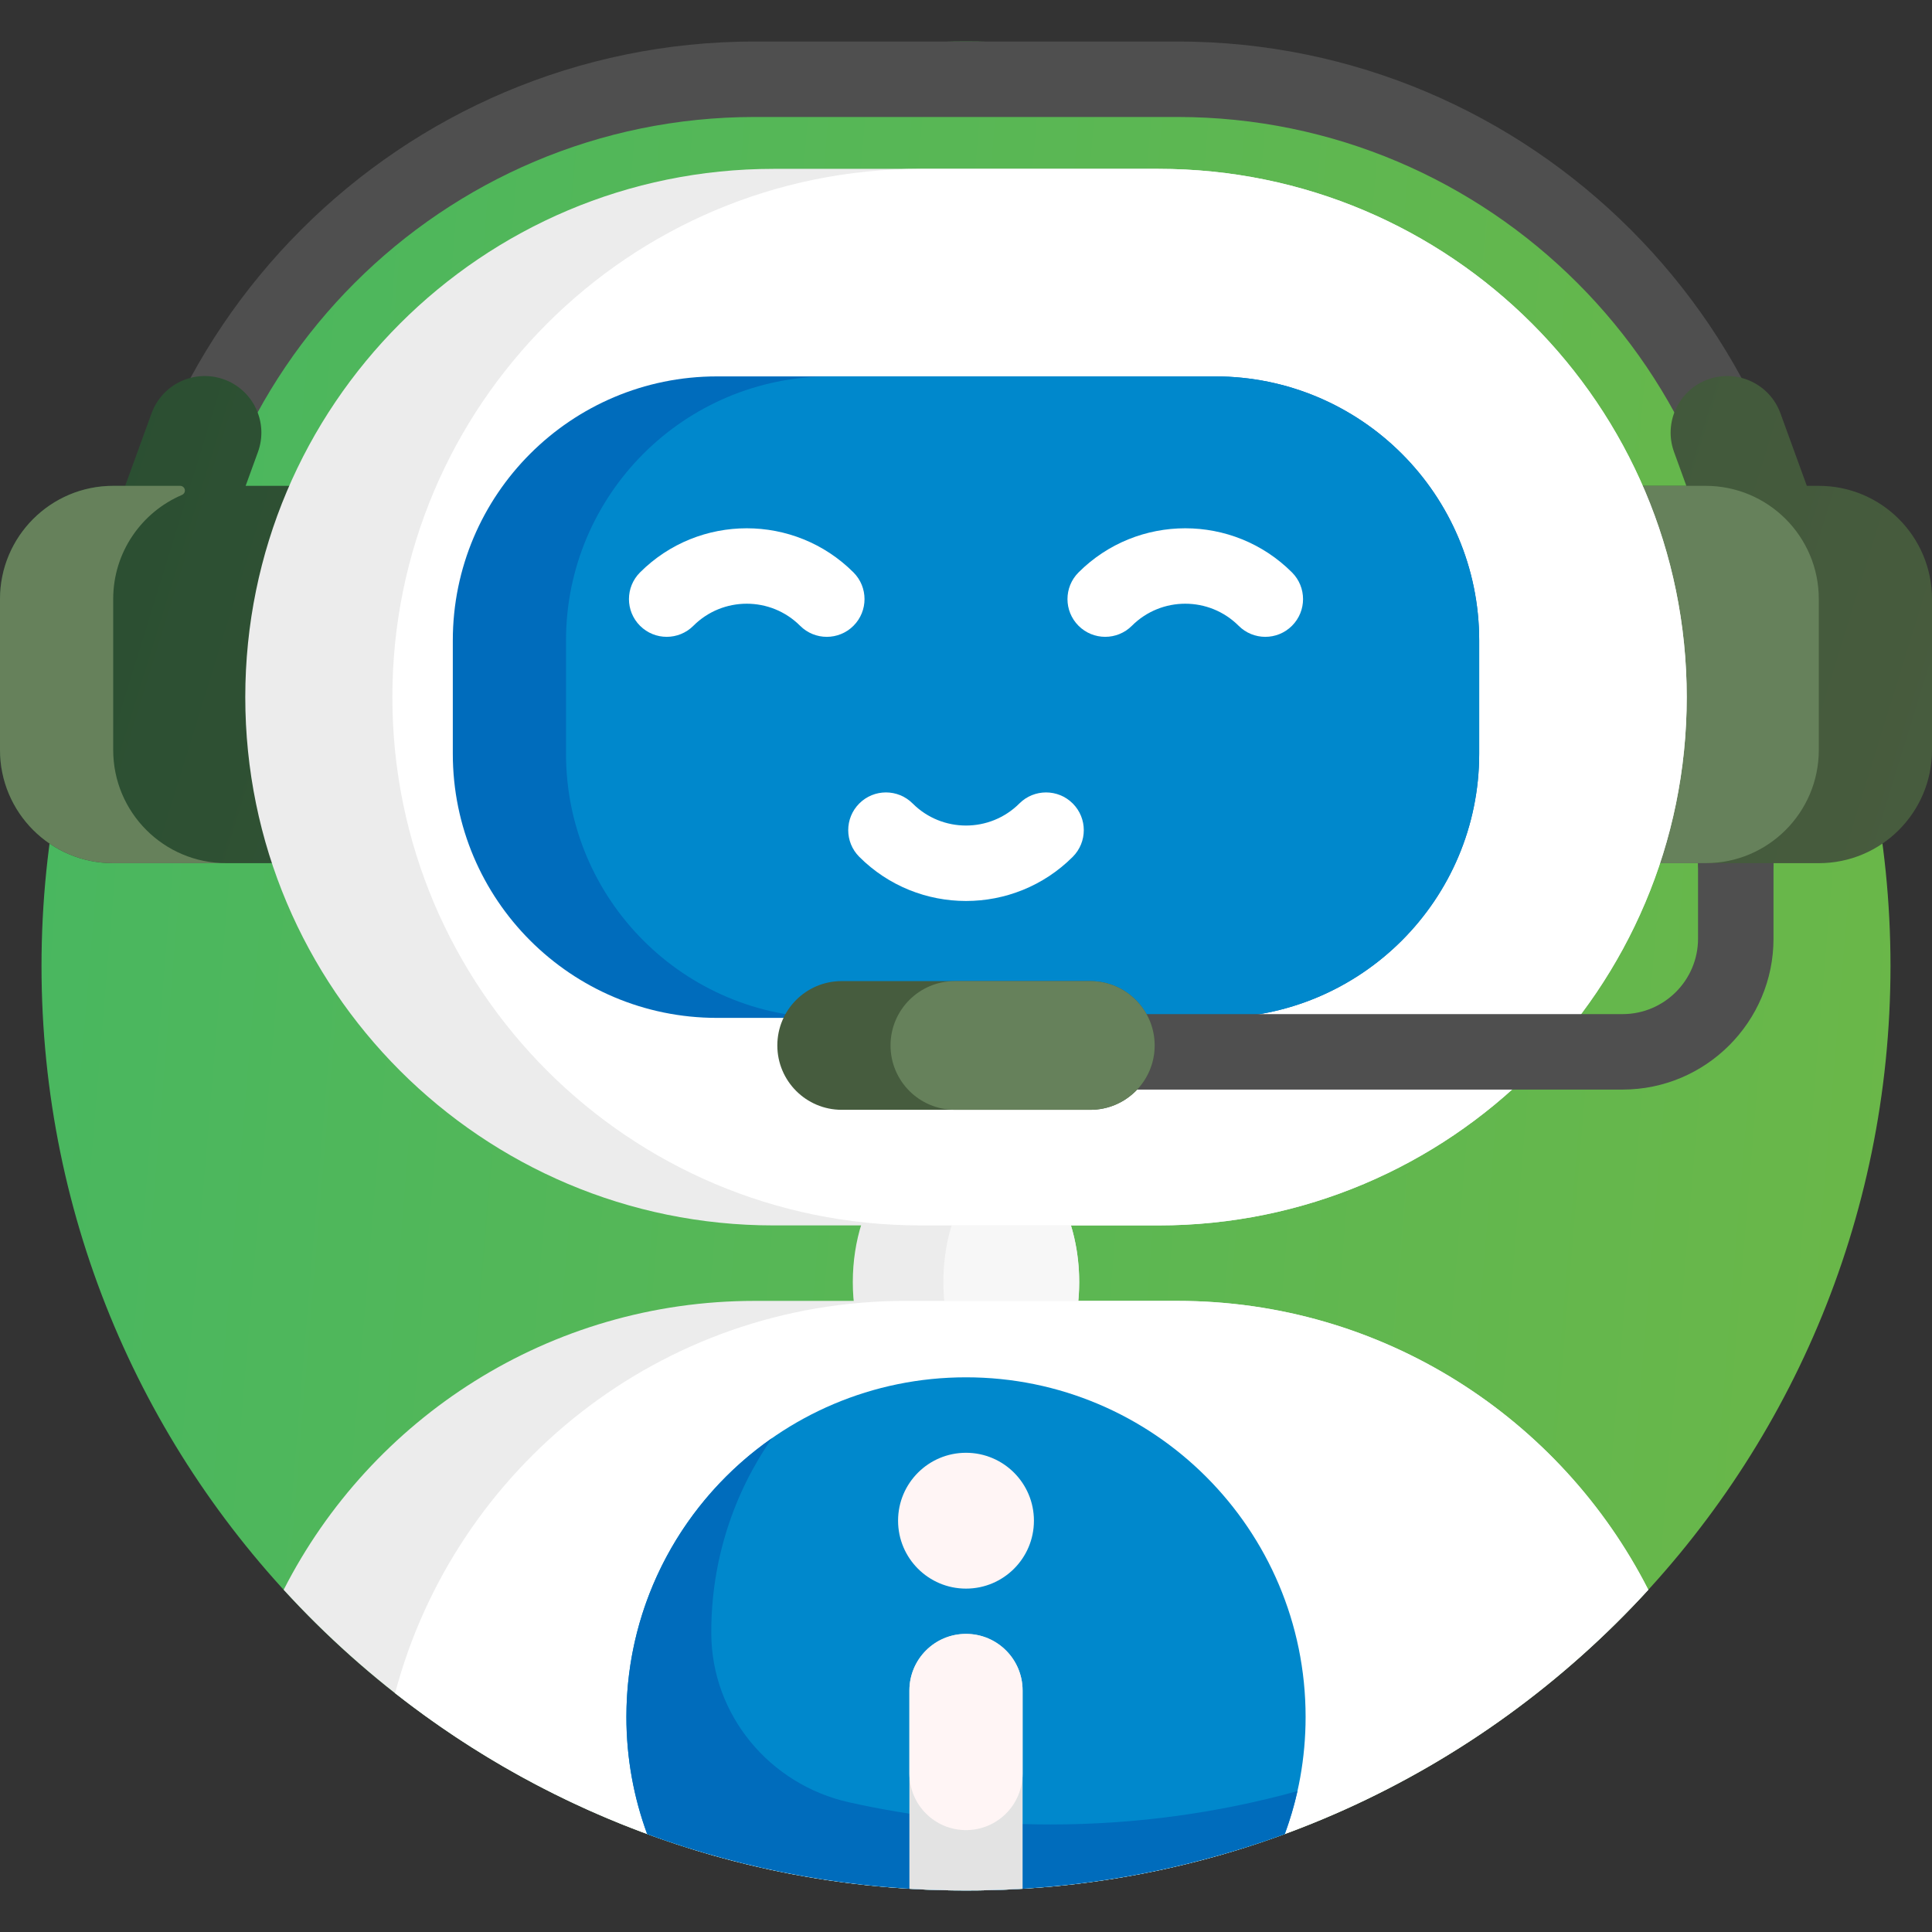 <svg width="113" height="113" viewBox="0 0 113 113" fill="none" xmlns="http://www.w3.org/2000/svg">
<rect x="0" y="0" width="113" height="113" fill="#333333" stroke="none"/>
<path d="M110.572 56.5C110.572 86.363 86.363 110.572 56.5 110.572C26.637 110.572 2.428 86.363 2.428 56.5C2.428 26.637 26.637 2.428 56.5 2.428C86.363 2.428 110.572 26.637 110.572 56.5Z" fill="url(#paint0_linear_34_677)"/>
<path d="M106.379 39.947C106.379 41.166 105.391 42.154 104.172 42.154C102.953 42.154 101.965 41.166 101.965 39.947C101.965 21.693 87.114 6.842 68.859 6.842H44.141C25.886 6.842 11.035 21.693 11.035 39.947C11.035 41.166 10.047 42.154 8.828 42.154C7.609 42.154 6.621 41.166 6.621 39.947C6.621 19.259 23.452 2.428 44.141 2.428H68.859C89.548 2.428 106.379 19.259 106.379 39.947Z" fill="#4F4F4F"/>
<path d="M113 35.037V43.865C113 47.521 110.036 50.486 106.379 50.486H103.73C103.73 51.588 102.742 52.482 101.523 52.482C100.304 52.482 99.316 51.588 99.316 50.486H95.344C94.125 50.486 93.137 49.498 93.137 48.279V30.623C93.137 29.404 94.125 28.416 95.344 28.416H98.633L97.913 26.437C97.288 24.719 98.173 22.819 99.891 22.194C101.61 21.569 103.509 22.454 104.135 24.172L105.679 28.416H106.379C110.036 28.416 113 31.38 113 35.037ZM17.656 28.416H14.367L15.087 26.437C15.712 24.719 14.827 22.819 13.109 22.194C11.39 21.569 9.491 22.454 8.865 24.172L7.321 28.416H6.621C2.964 28.416 0 31.38 0 35.037V43.865C0 47.521 2.964 50.486 6.621 50.486H17.656C18.875 50.486 19.863 49.498 19.863 48.279V30.623C19.863 29.404 18.875 28.416 17.656 28.416Z" fill="url(#paint1_linear_34_677)"/>
<path d="M106.379 35.037V43.865C106.379 47.521 103.415 50.486 99.758 50.486H95.344C94.125 50.486 93.137 49.498 93.137 48.279V30.623C93.137 29.404 94.125 28.416 95.344 28.416H99.758C103.415 28.416 106.379 31.38 106.379 35.037ZM6.621 43.865V35.037C6.621 32.303 8.279 29.957 10.644 28.947C10.746 28.904 10.815 28.804 10.815 28.693C10.815 28.54 10.69 28.416 10.538 28.416H6.621C2.964 28.416 0 31.38 0 35.037V43.865C0 47.522 2.964 50.486 6.621 50.486H13.242C9.585 50.486 6.621 47.521 6.621 43.865Z" fill="#66815B"/>
<path d="M63.121 74.984C63.121 79.859 60.157 83.812 56.5 83.812C52.843 83.812 49.879 79.859 49.879 74.984C49.879 70.109 52.843 66.156 56.5 66.156C60.157 66.156 63.121 70.109 63.121 74.984Z" fill="#ECECEC"/>
<path d="M63.121 74.984C63.121 78.604 61.486 81.713 59.148 83.075C56.81 81.713 55.176 78.604 55.176 74.984C55.176 71.364 56.81 68.255 59.148 66.893C61.486 68.255 63.121 71.364 63.121 74.984Z" fill="#F7F7F7"/>
<path d="M98.654 40.775C98.654 57.84 84.821 71.673 67.756 71.673H45.244C28.179 71.673 14.346 57.84 14.346 40.775C14.346 23.71 28.179 9.876 45.244 9.876H67.756C84.821 9.876 98.654 23.71 98.654 40.775ZM68.859 76.087H44.141C32.117 76.087 21.699 82.956 16.592 92.984C26.479 103.792 40.697 110.572 56.5 110.572C72.303 110.572 86.521 103.792 96.408 92.984C91.301 82.956 80.883 76.087 68.859 76.087Z" fill="#ECECEC"/>
<path d="M67.756 71.673H53.847C36.782 71.673 22.949 57.84 22.949 40.775C22.949 23.71 36.782 9.876 53.847 9.876H67.756C84.821 9.876 98.654 23.71 98.654 40.775C98.654 57.84 84.821 71.673 67.756 71.673ZM56.5 110.572C72.303 110.572 86.521 103.792 96.407 92.984C91.301 82.956 80.883 76.087 68.859 76.087H52.969C38.654 76.087 26.616 85.822 23.107 99.032C32.301 106.261 43.897 110.572 56.5 110.572Z" fill="white"/>
<path d="M76.363 100.42C76.363 102.828 75.934 105.134 75.149 107.269C69.335 109.406 63.054 110.352 56.5 110.352C49.946 110.352 43.665 109.406 37.851 107.269C37.066 105.134 36.637 102.828 36.637 100.42C36.637 89.449 45.529 80.557 56.5 80.557C67.471 80.557 76.363 89.449 76.363 100.42Z" fill="#0088CC"/>
<path d="M71.066 59.535H41.934C33.401 59.535 26.484 52.618 26.484 44.085V37.464C26.484 28.932 33.401 22.015 41.934 22.015H71.066C79.599 22.015 86.516 28.932 86.516 37.464V44.085C86.516 52.618 79.599 59.535 71.066 59.535ZM49.662 105.415C45.011 104.378 41.623 100.306 41.602 95.541C41.602 95.512 41.602 95.483 41.602 95.454C41.602 91.237 42.917 87.329 45.158 84.112C40.008 87.701 36.637 93.666 36.637 100.42C36.637 102.828 37.066 105.134 37.851 107.269C43.665 109.406 49.946 110.572 56.5 110.572C63.052 110.572 69.331 109.407 75.142 107.272C75.442 106.457 75.694 105.62 75.886 104.759C71.295 106.028 66.461 106.71 61.466 106.71C57.411 106.71 53.461 106.263 49.662 105.415Z" fill="#006CBC"/>
<path d="M71.066 59.535H48.555C40.022 59.535 33.105 52.618 33.105 44.085V37.464C33.105 28.932 40.022 22.015 48.555 22.015H71.066C79.599 22.015 86.516 28.932 86.516 37.464V44.085C86.516 52.618 79.599 59.535 71.066 59.535Z" fill="#0088CC"/>
<path d="M62.743 46.994C63.605 47.856 63.605 49.253 62.743 50.115C59.3 53.558 53.7 53.558 50.258 50.115C49.396 49.254 49.396 47.856 50.258 46.994C51.12 46.132 52.517 46.132 53.379 46.994C55.1 48.715 57.9 48.715 59.622 46.994C60.053 46.563 60.618 46.348 61.182 46.348C61.747 46.348 62.312 46.563 62.743 46.994ZM49.919 33.48C46.476 30.038 40.875 30.038 37.434 33.48C36.571 34.342 36.571 35.739 37.434 36.601C38.296 37.463 39.693 37.463 40.555 36.601C42.276 34.88 45.076 34.88 46.797 36.601C47.228 37.032 47.793 37.248 48.357 37.248C48.922 37.248 49.488 37.032 49.919 36.601C50.78 35.739 50.78 34.342 49.919 33.48ZM75.567 33.48C72.124 30.038 66.524 30.038 63.082 33.48C62.22 34.342 62.22 35.739 63.082 36.601C63.944 37.463 65.341 37.463 66.203 36.601C67.924 34.88 70.724 34.88 72.446 36.601C72.877 37.032 73.442 37.248 74.006 37.248C74.571 37.248 75.136 37.032 75.567 36.601C76.429 35.739 76.429 34.342 75.567 33.48Z" fill="white"/>
<path d="M59.81 98.875V110.472C58.715 110.539 57.612 110.572 56.5 110.572C55.388 110.572 54.285 110.539 53.19 110.472V98.875C53.19 97.046 54.671 95.564 56.5 95.564C58.329 95.564 59.81 97.046 59.81 98.875Z" fill="#E3E3E3"/>
<path d="M59.81 98.875V103.73C59.81 105.559 58.329 107.041 56.5 107.041C54.671 107.041 53.19 105.559 53.19 103.73V98.875C53.19 97.046 54.671 95.564 56.5 95.564C58.329 95.564 59.81 97.046 59.81 98.875ZM56.5 92.916C58.694 92.916 60.473 91.138 60.473 88.943C60.473 86.749 58.694 84.971 56.5 84.971C54.306 84.971 52.527 86.749 52.527 88.943C52.527 91.138 54.306 92.916 56.5 92.916Z" fill="#FFF5F5"/>
<path d="M103.73 50.486V54.9C103.73 59.767 99.77 63.728 94.902 63.728H57.383V59.314H94.902C97.336 59.314 99.316 57.334 99.316 54.9V50.486H103.73Z" fill="#4F4F4F"/>
<path d="M63.771 64.911H49.229C47.15 64.911 45.465 63.225 45.465 61.147C45.465 59.068 47.15 57.383 49.229 57.383H63.771C65.85 57.383 67.535 59.068 67.535 61.147C67.535 63.226 65.85 64.911 63.771 64.911Z" fill="#465C3E"/>
<path d="M63.771 64.911H55.85C53.771 64.911 52.086 63.225 52.086 61.147C52.086 59.068 53.771 57.383 55.85 57.383H63.771C65.85 57.383 67.535 59.068 67.535 61.147C67.535 63.226 65.85 64.911 63.771 64.911Z" fill="#66815B"/>
<defs>
<linearGradient id="paint0_linear_34_677" x1="2.428" y1="2.428" x2="118.787" y2="12.139" gradientUnits="userSpaceOnUse">
<stop stop-color="#48B760"/>
<stop offset="1" stop-color="#6BB748"/>
</linearGradient>
<linearGradient id="paint1_linear_34_677" x1="0" y1="21.993" x2="111.74" y2="56.556" gradientUnits="userSpaceOnUse">
<stop stop-color="#294E31"/>
<stop offset="1" stop-color="#485C3E"/>
</linearGradient>
</defs>
</svg>
